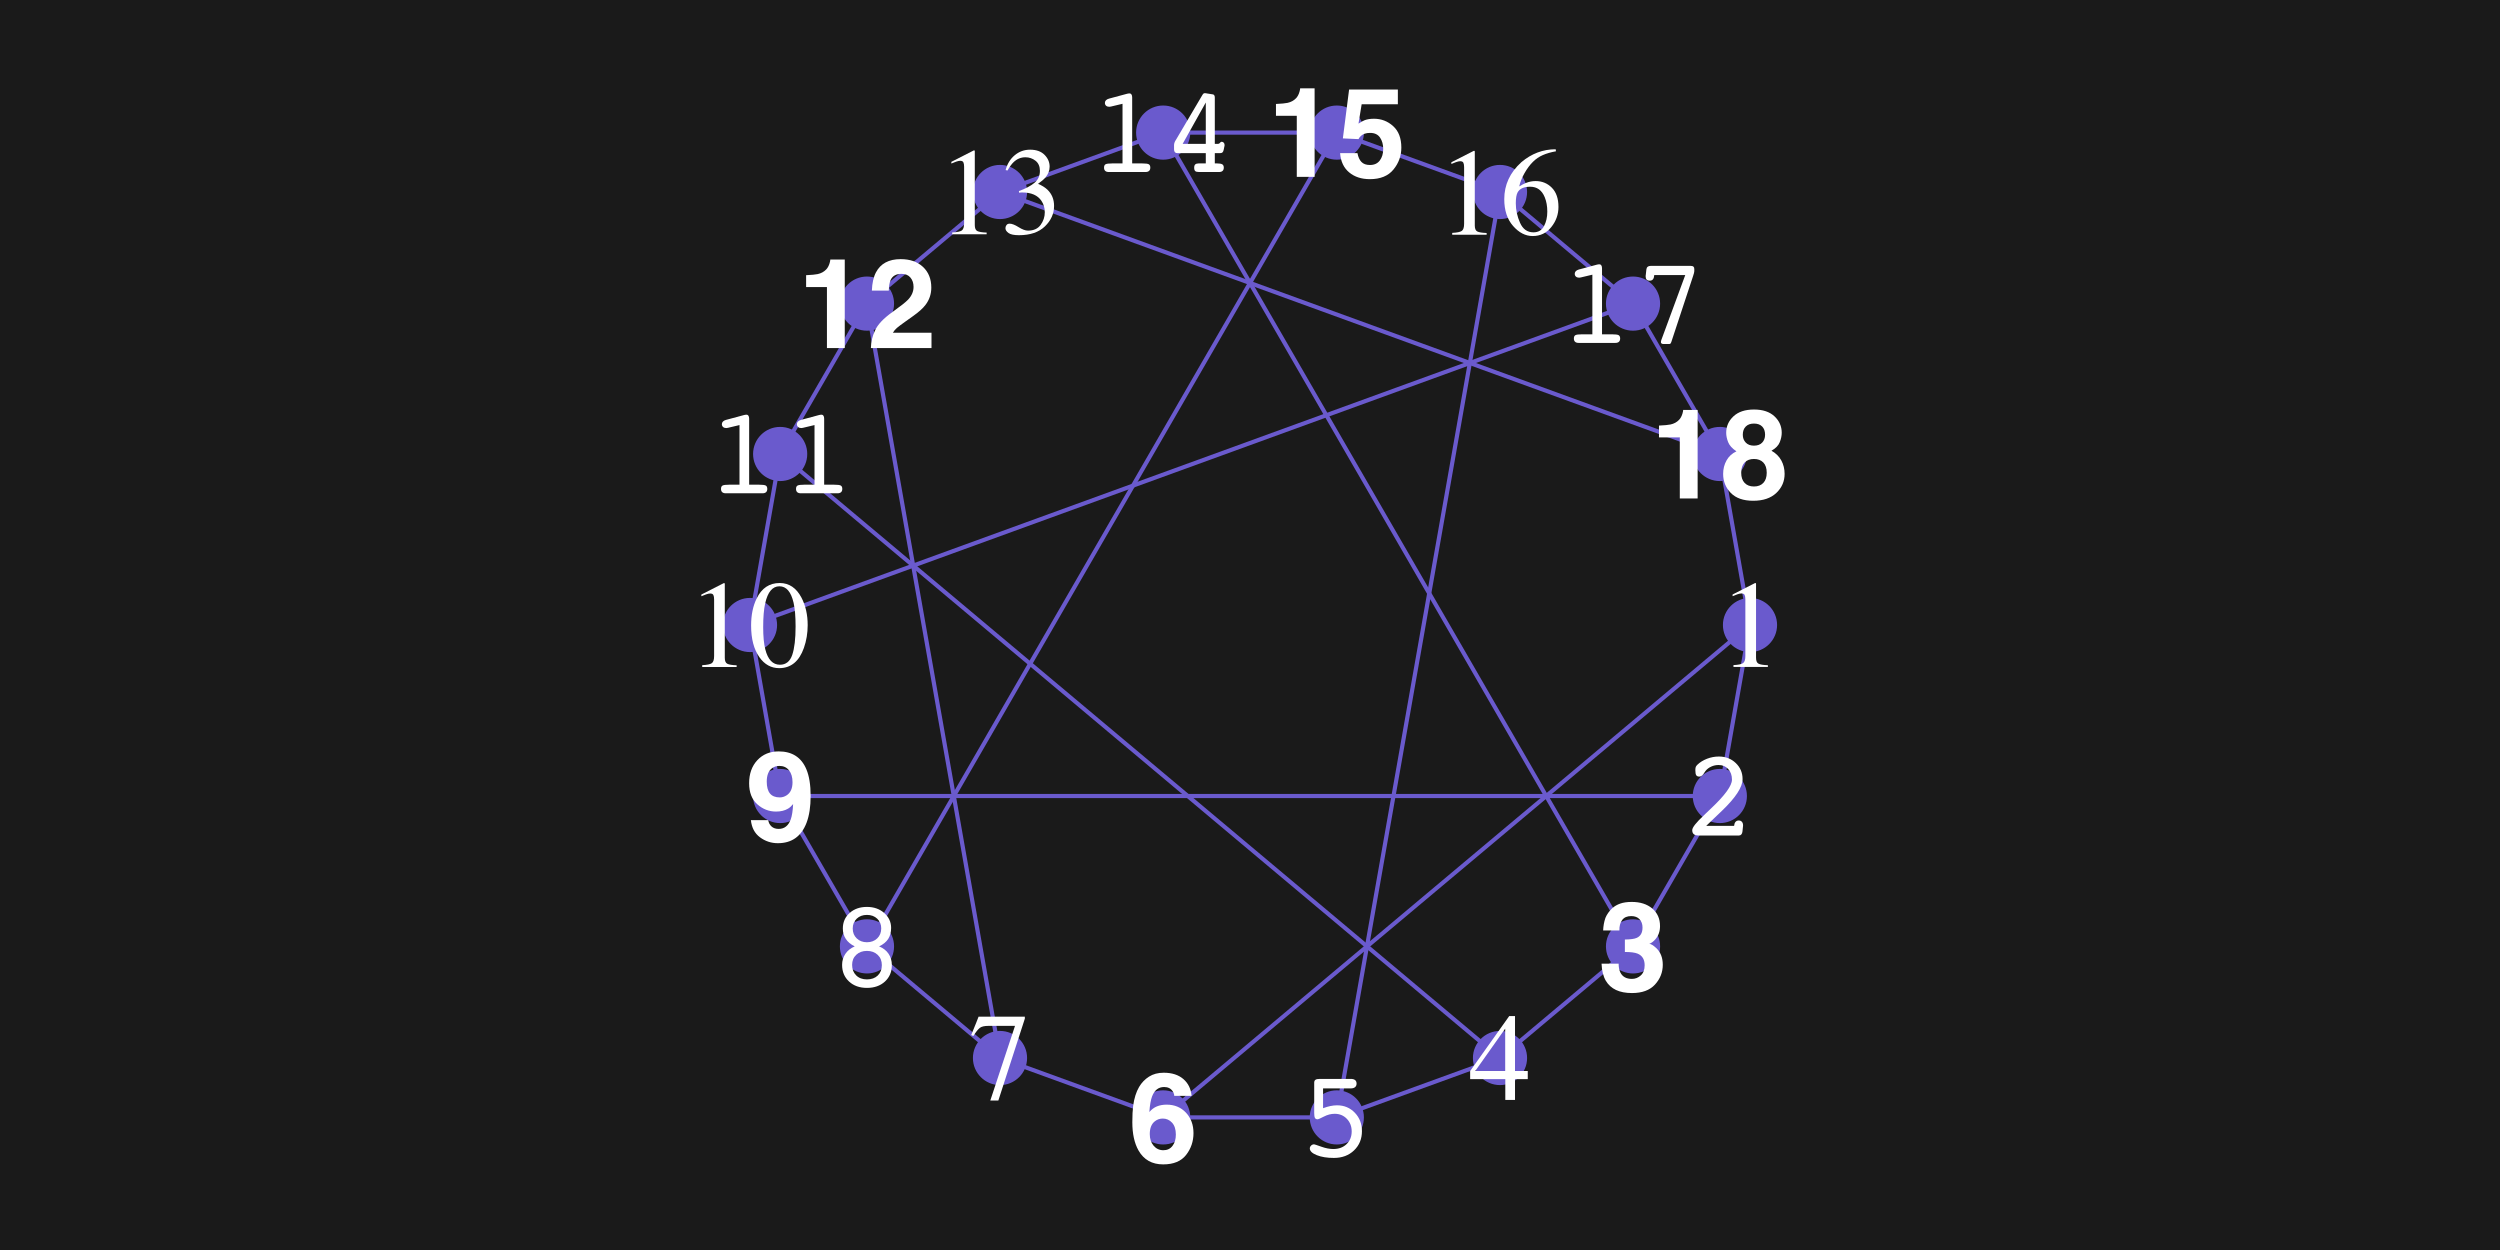 <?xml version="1.0" encoding="UTF-8"?>
<svg xmlns="http://www.w3.org/2000/svg" xmlns:xlink="http://www.w3.org/1999/xlink" width="600pt" height="300pt" viewBox="0 0 600 300" version="1.1">
<defs>
<g>
<symbol overflow="visible" id="glyph-4333100-0">
<path style="stroke:none;" d="M 0.484 0 L 0.484 -19.848 L 20.961 -19.848 L 20.961 0 Z M 18.266 -2.695 L 18.266 -17.152 L 3.18 -17.152 L 3.18 -2.695 Z M 18.266 -2.695 "/>
</symbol>
<symbol overflow="visible" id="glyph-4333100-1">
<path style="stroke:none;" d="M 8.875 -20.125 C 8.914 -20.078 8.938 -20.043 8.941 -20.016 C 8.945 -19.992 8.949 -19.938 8.949 -19.848 L 8.949 -2.211 C 8.949 -1.461 9.148 -0.98 9.551 -0.777 C 9.953 -0.57 10.699 -0.449 11.793 -0.41 L 11.793 0 L 3.531 0 L 3.531 -0.438 C 4.711 -0.496 5.484 -0.66 5.844 -0.922 C 6.207 -1.188 6.387 -1.758 6.387 -2.637 L 6.387 -16.203 C 6.387 -16.672 6.328 -17.027 6.211 -17.27 C 6.094 -17.516 5.84 -17.637 5.449 -17.637 C 5.195 -17.637 4.867 -17.566 4.461 -17.426 C 4.055 -17.281 3.676 -17.133 3.324 -16.977 L 3.324 -17.387 L 8.703 -20.125 Z M 8.875 -20.125 "/>
</symbol>
<symbol overflow="visible" id="glyph-4333100-2">
<path style="stroke:none;" d="M 8.746 -17.109 L 1.555 -6.945 L 8.746 -6.945 Z M 9.711 -20.125 L 11.102 -20.125 L 11.102 -6.945 L 14.164 -6.945 L 14.164 -4.996 L 11.102 -4.996 L 11.102 0 L 8.773 0 L 8.773 -4.996 L 0.336 -4.996 L 0.336 -6.945 Z M 9.711 -20.125 "/>
</symbol>
<symbol overflow="visible" id="glyph-4333100-3">
<path style="stroke:none;" d="M 13.461 -19.848 L 13.461 -19.367 L 7.105 0.277 L 5.172 0.277 L 11.102 -17.637 L 4.719 -17.637 C 3.77 -17.637 3.09 -17.48 2.672 -17.168 C 2.258 -16.855 1.734 -16.203 1.098 -15.203 L 0.586 -15.438 C 1.219 -17 1.613 -17.965 1.766 -18.332 C 1.918 -18.699 2.113 -19.203 2.359 -19.848 Z M 13.461 -19.848 "/>
</symbol>
<symbol overflow="visible" id="glyph-4333100-4">
<path style="stroke:none;" d="M 7.18 -0.543 C 8.613 -0.543 9.602 -1.328 10.137 -2.898 C 10.672 -4.473 10.941 -6.75 10.941 -9.727 C 10.941 -12.102 10.781 -13.992 10.461 -15.41 C 9.855 -18.047 8.719 -19.367 7.062 -19.367 C 5.402 -19.367 4.262 -18.008 3.648 -15.293 C 3.324 -13.848 3.164 -11.945 3.164 -9.578 C 3.164 -7.363 3.328 -5.59 3.664 -4.262 C 4.289 -1.781 5.461 -0.543 7.18 -0.543 Z M 7.133 -20.156 C 9.379 -20.156 11.125 -18.98 12.363 -16.625 C 13.352 -14.723 13.844 -12.535 13.844 -10.062 C 13.844 -8.121 13.539 -6.289 12.934 -4.57 C 11.793 -1.336 9.812 0.277 7 0.277 C 5.078 0.277 3.496 -0.594 2.258 -2.344 C 0.93 -4.211 0.266 -6.742 0.266 -9.945 C 0.266 -12.465 0.707 -14.633 1.598 -16.449 C 2.797 -18.922 4.645 -20.156 7.133 -20.156 Z M 7.133 -20.156 "/>
</symbol>
<symbol overflow="visible" id="glyph-4333100-5">
<path style="stroke:none;" d="M 2.328 -2.547 C 2.867 -2.547 3.578 -2.27 4.461 -1.715 C 5.344 -1.156 6.094 -0.879 6.711 -0.879 C 8.078 -0.879 9.094 -1.34 9.758 -2.262 C 10.422 -3.188 10.75 -4.188 10.75 -5.273 C 10.75 -6.32 10.484 -7.234 9.945 -8.027 C 9.039 -9.367 7.504 -10.035 5.348 -10.035 C 5.219 -10.035 5.098 -10.031 4.98 -10.027 C 4.863 -10.023 4.727 -10.008 4.57 -9.992 L 4.539 -10.371 C 6.102 -10.938 7.336 -11.586 8.234 -12.32 C 9.133 -13.051 9.578 -14.02 9.578 -15.219 C 9.578 -16.285 9.227 -17.094 8.52 -17.652 C 7.812 -18.207 7 -18.484 6.094 -18.484 C 5.02 -18.484 4.07 -18.09 3.25 -17.301 C 2.801 -16.871 2.32 -16.207 1.801 -15.309 L 1.348 -15.41 C 1.738 -16.895 2.465 -18.082 3.531 -18.969 C 4.594 -19.859 5.824 -20.305 7.223 -20.305 C 8.715 -20.305 9.871 -19.891 10.688 -19.07 C 11.5 -18.25 11.91 -17.305 11.91 -16.23 C 11.91 -15.281 11.57 -14.414 10.898 -13.625 C 10.516 -13.176 9.926 -12.672 9.125 -12.113 C 10.062 -11.715 10.816 -11.246 11.383 -10.707 C 12.445 -9.684 12.977 -8.383 12.977 -6.812 C 12.977 -4.957 12.25 -3.32 10.789 -1.906 C 9.328 -0.488 7.25 0.219 4.555 0.219 C 3.355 0.219 2.512 0.043 2.027 -0.316 C 1.547 -0.672 1.305 -1.055 1.305 -1.465 C 1.305 -1.719 1.383 -1.961 1.547 -2.195 C 1.707 -2.43 1.969 -2.547 2.328 -2.547 Z M 2.328 -2.547 "/>
</symbol>
<symbol overflow="visible" id="glyph-4333100-6">
<path style="stroke:none;" d="M 14.031 -6.664 C 14.031 -4.879 13.461 -3.266 12.312 -1.832 C 11.164 -0.395 9.672 0.32 7.836 0.32 C 6.117 0.32 4.555 -0.484 3.141 -2.094 C 1.73 -3.707 1.023 -5.852 1.023 -8.523 C 1.023 -11.973 2.391 -14.93 5.125 -17.402 C 7.566 -19.473 10.312 -20.508 13.359 -20.508 L 13.434 -20.023 C 12.211 -19.801 11.16 -19.496 10.277 -19.109 C 9.391 -18.723 8.602 -18.184 7.91 -17.492 C 7.195 -16.789 6.527 -15.895 5.902 -14.809 C 5.277 -13.727 4.848 -12.652 4.613 -11.586 C 5.219 -11.957 5.742 -12.23 6.18 -12.406 C 6.961 -12.719 7.75 -12.875 8.539 -12.875 C 10.094 -12.875 11.398 -12.34 12.453 -11.266 C 13.508 -10.191 14.031 -8.656 14.031 -6.664 Z M 11.352 -5.539 C 11.352 -6.836 11.148 -7.988 10.738 -8.992 C 10.055 -10.672 8.891 -11.516 7.25 -11.516 C 5.738 -11.516 4.73 -11.062 4.234 -10.164 C 3.941 -9.637 3.793 -8.758 3.793 -7.531 C 3.793 -5.938 4.133 -4.379 4.812 -2.855 C 5.492 -1.332 6.562 -0.57 8.027 -0.57 C 9.188 -0.57 10.035 -1.066 10.562 -2.059 C 11.09 -3.051 11.352 -4.211 11.352 -5.539 Z M 11.352 -5.539 "/>
</symbol>
<symbol overflow="visible" id="glyph-4333101-0">
<path style="stroke:none;" d="M 1.492 5.305 L 1.492 -21.152 L 16.492 -21.152 L 16.492 5.305 Z M 3.18 3.633 L 14.824 3.633 L 14.824 -19.469 L 3.18 -19.469 Z M 3.18 3.633 "/>
</symbol>
<symbol overflow="visible" id="glyph-4333101-1">
<path style="stroke:none;" d="M 3.898 0 C 3.379 0 2.996 -0.105 2.746 -0.316 C 2.496 -0.523 2.375 -0.852 2.375 -1.289 C 2.375 -1.922 3.312 -3.117 5.188 -4.863 L 5.609 -5.273 C 5.895 -5.547 6.305 -5.938 6.84 -6.445 C 10.219 -9.629 11.91 -11.949 11.91 -13.402 C 11.91 -14.449 11.609 -15.297 11.016 -15.945 C 10.422 -16.594 9.648 -16.918 8.703 -16.918 C 8.086 -16.918 7.496 -16.793 6.938 -16.539 C 6.375 -16.285 5.922 -15.941 5.582 -15.512 C 5.523 -15.434 5.43 -15.305 5.305 -15.117 C 4.941 -14.461 4.535 -14.137 4.086 -14.137 C 3.734 -14.137 3.484 -14.242 3.34 -14.457 C 3.195 -14.672 3.121 -15.082 3.121 -15.688 C 3.121 -16.039 3.156 -16.297 3.223 -16.457 C 3.289 -16.617 3.418 -16.793 3.602 -16.977 C 4.227 -17.582 5.004 -18.062 5.926 -18.422 C 6.848 -18.777 7.793 -18.953 8.758 -18.953 C 10.379 -18.953 11.734 -18.434 12.824 -17.387 C 13.914 -16.344 14.457 -15.059 14.457 -13.535 C 14.457 -11.621 12.797 -9.078 9.477 -5.902 C 8.629 -5.113 7.977 -4.492 7.531 -4.043 L 5.727 -2.312 L 12.422 -2.312 C 12.461 -2.734 12.574 -3.055 12.766 -3.273 C 12.957 -3.492 13.211 -3.602 13.535 -3.602 C 13.859 -3.602 14.109 -3.496 14.297 -3.281 C 14.484 -3.066 14.574 -2.773 14.574 -2.402 C 14.574 -2.375 14.57 -2.32 14.562 -2.25 C 14.551 -2.176 14.547 -2.125 14.547 -2.094 L 14.43 -0.969 C 14.398 -0.664 14.312 -0.426 14.164 -0.258 C 14.02 -0.086 13.828 0 13.594 0 Z M 3.898 0 "/>
</symbol>
<symbol overflow="visible" id="glyph-4333101-2">
<path style="stroke:none;" d="M 5.699 -11.453 C 6.344 -11.688 6.938 -11.863 7.484 -11.977 C 8.031 -12.086 8.555 -12.145 9.055 -12.145 C 10.762 -12.145 12.184 -11.551 13.324 -10.363 C 14.461 -9.176 15.031 -7.703 15.031 -5.945 C 15.031 -4.082 14.398 -2.543 13.141 -1.332 C 11.879 -0.121 10.27 0.484 8.305 0.484 C 6.664 0.484 5.289 0.262 4.184 -0.184 C 3.074 -0.629 2.52 -1.168 2.52 -1.801 C 2.52 -2.055 2.621 -2.281 2.828 -2.484 C 3.031 -2.684 3.273 -2.781 3.547 -2.781 C 3.652 -2.781 4.227 -2.594 5.266 -2.219 C 6.305 -1.844 7.27 -1.656 8.16 -1.656 C 9.469 -1.656 10.531 -2.047 11.344 -2.836 C 12.16 -3.621 12.57 -4.633 12.57 -5.875 C 12.57 -7.086 12.184 -8.094 11.41 -8.898 C 10.641 -9.703 9.668 -10.109 8.496 -10.109 C 7.617 -10.109 6.754 -9.887 5.91 -9.449 C 5.066 -9.008 4.555 -8.789 4.379 -8.789 C 4.086 -8.789 3.879 -8.898 3.758 -9.109 C 3.637 -9.324 3.574 -9.719 3.574 -10.281 L 3.574 -17.578 C 3.574 -17.898 3.676 -18.133 3.875 -18.273 C 4.074 -18.414 4.422 -18.484 4.922 -18.484 L 12.336 -18.484 C 12.805 -18.484 13.156 -18.391 13.391 -18.199 C 13.625 -18.008 13.742 -17.727 13.742 -17.344 C 13.742 -16.984 13.617 -16.703 13.375 -16.5 C 13.129 -16.301 12.781 -16.203 12.336 -16.203 L 5.699 -16.203 Z M 5.699 -11.453 "/>
</symbol>
<symbol overflow="visible" id="glyph-4333101-3">
<path style="stroke:none;" d="M 5.434 -5.039 C 5.434 -4.004 5.758 -3.164 6.41 -2.52 C 7.059 -1.875 7.922 -1.555 8.992 -1.555 C 10.078 -1.555 10.945 -1.867 11.594 -2.492 C 12.242 -3.117 12.57 -3.945 12.57 -4.98 C 12.57 -5.996 12.234 -6.82 11.57 -7.449 C 10.906 -8.078 10.047 -8.395 8.992 -8.395 C 7.949 -8.395 7.094 -8.082 6.43 -7.465 C 5.766 -6.844 5.434 -6.035 5.434 -5.039 Z M 5.582 -13.77 C 5.582 -12.805 5.902 -12.012 6.539 -11.398 C 7.18 -10.781 8 -10.473 8.992 -10.473 C 10 -10.473 10.824 -10.785 11.461 -11.402 C 12.102 -12.023 12.422 -12.82 12.422 -13.797 C 12.422 -14.734 12.102 -15.512 11.461 -16.121 C 10.82 -16.73 10 -17.035 8.992 -17.035 C 7.988 -17.035 7.168 -16.73 6.531 -16.121 C 5.898 -15.512 5.582 -14.727 5.582 -13.77 Z M 6.062 -9.477 C 5.117 -9.945 4.406 -10.539 3.926 -11.258 C 3.445 -11.977 3.207 -12.812 3.207 -13.77 C 3.207 -15.281 3.75 -16.527 4.836 -17.496 C 5.918 -18.469 7.305 -18.953 8.992 -18.953 C 10.652 -18.953 12.035 -18.469 13.141 -17.492 C 14.242 -16.516 14.797 -15.32 14.797 -13.914 C 14.797 -12.871 14.562 -11.988 14.094 -11.266 C 13.625 -10.543 12.895 -9.945 11.91 -9.477 C 12.895 -9.078 13.652 -8.488 14.18 -7.711 C 14.707 -6.938 14.969 -6.023 14.969 -4.98 C 14.969 -3.367 14.418 -2.055 13.309 -1.039 C 12.199 -0.023 10.762 0.484 8.992 0.484 C 7.227 0.484 5.789 -0.031 4.688 -1.055 C 3.586 -2.078 3.031 -3.406 3.031 -5.039 C 3.031 -6.035 3.297 -6.922 3.824 -7.699 C 4.352 -8.477 5.098 -9.066 6.062 -9.477 Z M 6.062 -9.477 "/>
</symbol>
<symbol overflow="visible" id="glyph-4333101-4">
<path style="stroke:none;" d="M 5.492 -15.719 C 5.367 -15.699 5.27 -15.684 5.207 -15.672 C 5.145 -15.664 5.086 -15.66 5.039 -15.66 C 4.734 -15.66 4.488 -15.746 4.301 -15.914 C 4.109 -16.086 4.016 -16.312 4.016 -16.598 C 4.016 -16.832 4.098 -17.035 4.262 -17.211 C 4.43 -17.387 4.668 -17.52 4.98 -17.609 L 9.332 -18.781 C 9.438 -18.809 9.543 -18.832 9.645 -18.844 C 9.75 -18.859 9.852 -18.867 9.961 -18.867 C 10.148 -18.867 10.293 -18.781 10.398 -18.609 C 10.508 -18.438 10.562 -18.207 10.562 -17.914 L 10.562 -2.066 L 12.906 -2.066 C 13.773 -2.066 14.328 -1.996 14.562 -1.852 C 14.797 -1.711 14.914 -1.445 14.914 -1.055 C 14.914 -0.703 14.812 -0.438 14.617 -0.266 C 14.422 -0.09 14.133 0 13.742 0 L 4.98 0 C 4.59 0 4.297 -0.086 4.102 -0.266 C 3.906 -0.441 3.809 -0.703 3.809 -1.055 C 3.809 -1.445 3.926 -1.711 4.16 -1.852 C 4.395 -1.992 4.945 -2.066 5.816 -2.066 L 8.246 -2.066 L 8.246 -16.375 Z M 5.492 -15.719 "/>
</symbol>
<symbol overflow="visible" id="glyph-4333101-5">
<path style="stroke:none;" d="M 10.227 -6.754 L 10.227 -16.684 L 4.672 -6.754 Z M 8.641 0 C 8.172 0 7.855 -0.074 7.691 -0.227 C 7.523 -0.379 7.441 -0.656 7.441 -1.055 C 7.441 -1.406 7.527 -1.664 7.699 -1.824 C 7.867 -1.984 8.145 -2.066 8.523 -2.066 L 10.227 -2.066 L 10.227 -4.527 L 3.383 -4.527 C 3.141 -4.527 2.949 -4.605 2.812 -4.762 C 2.676 -4.918 2.609 -5.141 2.609 -5.434 L 2.609 -6.445 C 2.609 -6.836 2.75 -7.246 3.031 -7.676 C 3.082 -7.754 3.121 -7.816 3.148 -7.867 L 9.332 -18.355 C 9.469 -18.598 9.578 -18.754 9.668 -18.824 C 9.758 -18.891 9.875 -18.926 10.02 -18.926 C 10.078 -18.926 10.18 -18.914 10.328 -18.898 C 10.367 -18.887 10.406 -18.875 10.445 -18.867 L 11.938 -18.633 C 12.074 -18.613 12.184 -18.539 12.27 -18.406 C 12.352 -18.273 12.391 -18.102 12.391 -17.887 L 12.391 -6.754 L 13.141 -6.754 C 13.355 -6.754 13.52 -6.84 13.637 -7.008 C 13.754 -7.18 13.887 -7.266 14.031 -7.266 C 14.227 -7.266 14.395 -7.191 14.531 -7.047 C 14.668 -6.898 14.734 -6.719 14.734 -6.504 C 14.734 -6.414 14.73 -6.336 14.723 -6.262 C 14.711 -6.188 14.691 -6.113 14.664 -6.035 L 14.547 -5.434 C 14.477 -5.082 14.379 -4.844 14.246 -4.719 C 14.113 -4.59 13.906 -4.527 13.625 -4.527 L 12.391 -4.527 L 12.391 -2.066 L 12.906 -2.066 C 13.531 -2.066 13.961 -1.988 14.195 -1.84 C 14.43 -1.688 14.547 -1.426 14.547 -1.055 C 14.547 -0.703 14.449 -0.438 14.254 -0.266 C 14.059 -0.09 13.766 0 13.375 0 Z M 8.641 0 "/>
</symbol>
<symbol overflow="visible" id="glyph-4333101-6">
<path style="stroke:none;" d="M 9.215 -0.293 C 9.137 -0.059 9.062 0.094 8.992 0.16 C 8.926 0.23 8.797 0.266 8.613 0.266 L 7.324 0.266 C 7.129 0.266 6.977 0.227 6.863 0.148 C 6.75 0.07 6.695 -0.039 6.695 -0.176 C 6.695 -0.254 6.703 -0.328 6.715 -0.402 C 6.73 -0.477 6.754 -0.562 6.781 -0.66 L 12.539 -16.289 L 5.098 -16.289 C 5.07 -15.828 4.965 -15.492 4.789 -15.27 C 4.613 -15.051 4.355 -14.941 4.016 -14.941 C 3.684 -14.941 3.434 -15.023 3.273 -15.191 C 3.113 -15.355 3.031 -15.617 3.031 -15.969 C 3.031 -16.066 3.035 -16.137 3.039 -16.188 C 3.043 -16.234 3.051 -16.281 3.062 -16.32 L 3.207 -17.637 C 3.238 -17.91 3.336 -18.121 3.508 -18.266 C 3.68 -18.414 3.91 -18.484 4.203 -18.484 L 13.887 -18.484 C 14.172 -18.484 14.379 -18.426 14.508 -18.305 C 14.641 -18.18 14.707 -17.988 14.707 -17.727 L 14.707 -17.227 C 14.707 -17.109 14.684 -16.957 14.633 -16.766 C 14.586 -16.574 14.508 -16.32 14.398 -15.996 Z M 9.215 -0.293 "/>
</symbol>
<symbol overflow="visible" id="glyph-4333102-0">
<path style="stroke:none;" d="M 2.258 -21.594 L 19.645 -21.594 L 19.645 0 L 2.258 0 Z M 16.949 -2.695 L 16.949 -18.898 L 4.953 -18.898 L 4.953 -2.695 Z M 16.949 -2.695 "/>
</symbol>
<symbol overflow="visible" id="glyph-4333102-1">
<path style="stroke:none;" d="M 5.742 -17.008 C 5.273 -16.383 5.047 -15.547 5.07 -14.5 L 1.172 -14.5 C 1.211 -15.555 1.391 -16.559 1.715 -17.504 C 2.055 -18.336 2.594 -19.102 3.324 -19.805 C 3.871 -20.305 4.523 -20.684 5.273 -20.945 C 6.023 -21.211 6.949 -21.344 8.043 -21.344 C 10.074 -21.344 11.711 -20.816 12.957 -19.77 C 14.203 -18.719 14.824 -17.309 14.824 -15.543 C 14.824 -14.293 14.453 -13.238 13.711 -12.379 C 13.242 -11.84 12.754 -11.477 12.246 -11.281 C 12.625 -11.281 13.172 -10.953 13.887 -10.297 C 14.953 -9.312 15.484 -7.965 15.484 -6.254 C 15.484 -4.457 14.859 -2.879 13.617 -1.516 C 12.371 -0.152 10.527 0.527 8.086 0.527 C 5.078 0.527 2.988 -0.453 1.816 -2.418 C 1.203 -3.461 0.859 -4.828 0.789 -6.52 L 4.891 -6.52 C 4.891 -5.668 5.031 -4.965 5.305 -4.41 C 5.812 -3.383 6.734 -2.871 8.07 -2.871 C 8.891 -2.871 9.605 -3.152 10.219 -3.715 C 10.828 -4.273 11.133 -5.082 11.133 -6.137 C 11.133 -7.535 10.566 -8.469 9.434 -8.938 C 8.789 -9.199 7.773 -9.332 6.387 -9.332 L 6.387 -12.32 C 7.742 -12.34 8.691 -12.469 9.227 -12.715 C 10.156 -13.125 10.621 -13.953 10.621 -15.203 C 10.621 -16.016 10.383 -16.676 9.91 -17.184 C 9.438 -17.691 8.77 -17.945 7.91 -17.945 C 6.922 -17.945 6.203 -17.633 5.742 -17.008 Z M 5.742 -17.008 "/>
</symbol>
<symbol overflow="visible" id="glyph-4333102-2">
<path style="stroke:none;" d="M 9.172 -13.785 C 11.055 -13.785 12.602 -13.145 13.805 -11.867 C 15.012 -10.586 15.617 -8.949 15.617 -6.957 C 15.617 -4.977 15.023 -3.227 13.844 -1.715 C 12.66 -0.199 10.824 0.555 8.336 0.555 C 5.66 0.555 3.688 -0.562 2.418 -2.797 C 1.43 -4.547 0.938 -6.801 0.938 -9.566 C 0.938 -11.188 1.008 -12.504 1.141 -13.52 C 1.387 -15.328 1.859 -16.832 2.562 -18.031 C 3.168 -19.059 3.961 -19.883 4.945 -20.508 C 5.926 -21.133 7.102 -21.445 8.469 -21.445 C 10.441 -21.445 12.012 -20.941 13.184 -19.93 C 14.355 -18.918 15.016 -17.574 15.16 -15.895 L 11 -15.895 C 11 -16.234 10.867 -16.609 10.605 -17.023 C 10.156 -17.688 9.477 -18.016 8.57 -18.016 C 7.211 -18.016 6.246 -17.258 5.668 -15.734 C 5.355 -14.895 5.141 -13.652 5.023 -12.012 C 5.543 -12.625 6.141 -13.078 6.828 -13.359 C 7.512 -13.641 8.289 -13.785 9.172 -13.785 Z M 6.359 -9.801 C 5.539 -9.164 5.125 -8.141 5.125 -6.723 C 5.125 -5.582 5.434 -4.648 6.051 -3.926 C 6.664 -3.203 7.445 -2.844 8.395 -2.844 C 9.32 -2.844 10.051 -3.191 10.582 -3.891 C 11.117 -4.586 11.383 -5.492 11.383 -6.605 C 11.383 -7.848 11.078 -8.797 10.473 -9.457 C 9.867 -10.117 9.125 -10.445 8.246 -10.445 C 7.535 -10.445 6.906 -10.23 6.359 -9.801 Z M 6.359 -9.801 "/>
</symbol>
<symbol overflow="visible" id="glyph-4333102-3">
<path style="stroke:none;" d="M 7.793 0.617 C 6.203 0.617 4.77 0.145 3.5 -0.797 C 2.23 -1.742 1.504 -3.117 1.32 -4.922 L 5.477 -4.922 C 5.574 -4.297 5.84 -3.789 6.27 -3.398 C 6.699 -3.008 7.27 -2.812 7.984 -2.812 C 9.359 -2.812 10.328 -3.574 10.883 -5.098 C 11.188 -5.938 11.375 -7.164 11.453 -8.773 C 11.074 -8.297 10.668 -7.93 10.238 -7.676 C 9.457 -7.207 8.496 -6.973 7.352 -6.973 C 5.664 -6.973 4.164 -7.555 2.855 -8.723 C 1.547 -9.891 0.895 -11.57 0.895 -13.77 C 0.895 -16.047 1.551 -17.887 2.863 -19.301 C 4.176 -20.711 5.883 -21.414 7.984 -21.414 C 11.215 -21.414 13.434 -19.984 14.633 -17.125 C 15.316 -15.504 15.66 -13.367 15.66 -10.723 C 15.66 -8.156 15.332 -6.012 14.68 -4.293 C 13.43 -1.02 11.133 0.617 7.793 0.617 Z M 6.328 -17.328 C 5.527 -16.703 5.125 -15.645 5.125 -14.148 C 5.125 -12.891 5.383 -11.945 5.895 -11.316 C 6.406 -10.688 7.195 -10.371 8.262 -10.371 C 8.836 -10.371 9.379 -10.539 9.887 -10.867 C 10.836 -11.473 11.309 -12.523 11.309 -14.02 C 11.309 -15.219 11.027 -16.172 10.465 -16.875 C 9.906 -17.578 9.137 -17.93 8.16 -17.93 C 7.445 -17.93 6.836 -17.73 6.328 -17.328 Z M 6.328 -17.328 "/>
</symbol>
<symbol overflow="visible" id="glyph-4333102-4">
<path style="stroke:none;" d="M 11.352 0 L 7.074 0 L 7.074 -14.648 L 2.078 -14.648 L 2.078 -17.492 C 3.398 -17.551 4.32 -17.637 4.848 -17.754 C 5.688 -17.938 6.371 -18.312 6.898 -18.867 C 7.262 -19.25 7.535 -19.758 7.719 -20.391 C 7.828 -20.773 7.883 -21.055 7.883 -21.242 L 11.352 -21.242 Z M 11.352 0 "/>
</symbol>
<symbol overflow="visible" id="glyph-4333102-5">
<path style="stroke:none;" d="M 10.43 -16.918 C 9.93 -17.516 9.219 -17.812 8.289 -17.812 C 7.02 -17.812 6.156 -17.34 5.699 -16.391 C 5.434 -15.844 5.277 -14.977 5.23 -13.785 L 1.172 -13.785 C 1.242 -15.59 1.566 -17.051 2.152 -18.164 C 3.266 -20.281 5.242 -21.344 8.086 -21.344 C 10.332 -21.344 12.117 -20.719 13.445 -19.477 C 14.773 -18.23 15.438 -16.582 15.438 -14.531 C 15.438 -12.961 14.969 -11.562 14.031 -10.344 C 13.418 -9.531 12.406 -8.629 11 -7.633 L 9.332 -6.445 C 8.285 -5.703 7.57 -5.164 7.184 -4.836 C 6.797 -4.504 6.477 -4.117 6.211 -3.676 L 15.484 -3.676 L 15.484 0 L 0.938 0 C 0.977 -1.523 1.305 -2.914 1.918 -4.176 C 2.516 -5.59 3.922 -7.09 6.137 -8.672 C 8.062 -10.047 9.305 -11.035 9.875 -11.633 C 10.742 -12.559 11.176 -13.574 11.176 -14.68 C 11.176 -15.578 10.93 -16.324 10.43 -16.918 Z M 10.43 -16.918 "/>
</symbol>
<symbol overflow="visible" id="glyph-4333102-6">
<path style="stroke:none;" d="M 8 -10.547 C 7.492 -10.547 7.051 -10.484 6.68 -10.355 C 6.023 -10.121 5.531 -9.688 5.199 -9.055 L 1.449 -9.227 L 2.945 -20.961 L 14.648 -20.961 L 14.648 -17.418 L 5.961 -17.418 L 5.199 -12.773 C 5.844 -13.195 6.348 -13.473 6.711 -13.609 C 7.316 -13.832 8.051 -13.945 8.922 -13.945 C 10.68 -13.945 12.211 -13.355 13.52 -12.172 C 14.828 -10.992 15.484 -9.273 15.484 -7.016 C 15.484 -5.055 14.852 -3.301 13.594 -1.758 C 12.336 -0.215 10.449 0.555 7.938 0.555 C 5.918 0.555 4.258 0.016 2.961 -1.07 C 1.66 -2.152 0.938 -3.691 0.789 -5.684 L 4.953 -5.684 C 5.117 -4.773 5.434 -4.074 5.902 -3.582 C 6.371 -3.09 7.055 -2.844 7.953 -2.844 C 8.988 -2.844 9.777 -3.207 10.32 -3.934 C 10.863 -4.66 11.133 -5.578 11.133 -6.68 C 11.133 -7.766 10.879 -8.68 10.371 -9.426 C 9.863 -10.172 9.07 -10.547 8 -10.547 Z M 8 -10.547 "/>
</symbol>
<symbol overflow="visible" id="glyph-4333102-7">
<path style="stroke:none;" d="M 2.621 -1.332 C 1.402 -2.582 0.789 -4.102 0.789 -5.891 C 0.789 -7.082 1.062 -8.16 1.605 -9.125 C 2.148 -10.094 2.938 -10.82 3.984 -11.309 C 2.961 -11.992 2.293 -12.73 1.984 -13.527 C 1.676 -14.324 1.523 -15.07 1.523 -15.762 C 1.523 -17.305 2.105 -18.621 3.266 -19.711 C 4.43 -20.797 6.07 -21.344 8.188 -21.344 C 10.309 -21.344 11.949 -20.797 13.109 -19.711 C 14.273 -18.621 14.852 -17.305 14.852 -15.762 C 14.852 -15.07 14.699 -14.324 14.391 -13.527 C 14.086 -12.73 13.418 -12.039 12.391 -11.453 C 13.438 -10.867 14.223 -10.094 14.75 -9.125 C 15.277 -8.16 15.543 -7.078 15.543 -5.891 C 15.543 -4.102 14.879 -2.582 13.559 -1.324 C 12.234 -0.07 10.387 0.555 8.012 0.555 C 5.641 0.555 3.844 -0.074 2.621 -1.332 Z M 5.125 -6.168 C 5.125 -5.121 5.398 -4.312 5.941 -3.734 C 6.484 -3.16 7.23 -2.871 8.188 -2.871 C 9.145 -2.871 9.895 -3.16 10.438 -3.734 C 10.98 -4.312 11.25 -5.121 11.25 -6.168 C 11.25 -7.25 10.973 -8.074 10.422 -8.637 C 9.871 -9.195 9.125 -9.477 8.188 -9.477 C 7.25 -9.477 6.508 -9.195 5.953 -8.637 C 5.402 -8.074 5.125 -7.25 5.125 -6.168 Z M 6.227 -13.402 C 6.695 -12.914 7.348 -12.672 8.188 -12.672 C 9.039 -12.672 9.695 -12.914 10.16 -13.402 C 10.625 -13.891 10.855 -14.523 10.855 -15.293 C 10.855 -16.133 10.621 -16.789 10.16 -17.262 C 9.695 -17.734 9.039 -17.973 8.188 -17.973 C 7.348 -17.973 6.691 -17.738 6.219 -17.262 C 5.746 -16.789 5.508 -16.133 5.508 -15.293 C 5.508 -14.523 5.746 -13.891 6.227 -13.402 Z M 6.227 -13.402 "/>
</symbol>
</g>
</defs>
<g id="surface329">
<rect x="0" y="0" width="600" height="300" style="fill:rgb(10.196%,10.196%,10.196%);fill-opacity:1;stroke:none;"/>
<path style="fill:none;stroke-width:1;stroke-linecap:butt;stroke-linejoin:miter;stroke:rgb(41.569%,35.294%,80.392%);stroke-opacity:1;stroke-miterlimit:10;" d="M 420 150 L 412.762 191.043 "/>
<path style="fill:none;stroke-width:1;stroke-linecap:butt;stroke-linejoin:miter;stroke:rgb(41.569%,35.294%,80.392%);stroke-opacity:1;stroke-miterlimit:10;" d="M 420 150 L 279.164 268.176 "/>
<path style="fill:none;stroke-width:1;stroke-linecap:butt;stroke-linejoin:miter;stroke:rgb(41.569%,35.294%,80.392%);stroke-opacity:1;stroke-miterlimit:10;" d="M 420 150 L 412.762 108.957 "/>
<path style="fill:none;stroke-width:1;stroke-linecap:butt;stroke-linejoin:miter;stroke:rgb(41.569%,35.294%,80.392%);stroke-opacity:1;stroke-miterlimit:10;" d="M 412.762 191.043 L 391.926 227.133 "/>
<path style="fill:none;stroke-width:1;stroke-linecap:butt;stroke-linejoin:miter;stroke:rgb(41.569%,35.294%,80.392%);stroke-opacity:1;stroke-miterlimit:10;" d="M 412.762 191.043 L 187.238 191.043 "/>
<path style="fill:none;stroke-width:1;stroke-linecap:butt;stroke-linejoin:miter;stroke:rgb(41.569%,35.294%,80.392%);stroke-opacity:1;stroke-miterlimit:10;" d="M 391.926 227.133 L 360 253.922 "/>
<path style="fill:none;stroke-width:1;stroke-linecap:butt;stroke-linejoin:miter;stroke:rgb(41.569%,35.294%,80.392%);stroke-opacity:1;stroke-miterlimit:10;" d="M 391.926 227.133 L 279.164 31.824 "/>
<path style="fill:none;stroke-width:1;stroke-linecap:butt;stroke-linejoin:miter;stroke:rgb(41.569%,35.294%,80.392%);stroke-opacity:1;stroke-miterlimit:10;" d="M 360 253.922 L 320.836 268.176 "/>
<path style="fill:none;stroke-width:1;stroke-linecap:butt;stroke-linejoin:miter;stroke:rgb(41.569%,35.294%,80.392%);stroke-opacity:1;stroke-miterlimit:10;" d="M 360 253.922 L 187.238 108.957 "/>
<path style="fill:none;stroke-width:1;stroke-linecap:butt;stroke-linejoin:miter;stroke:rgb(41.569%,35.294%,80.392%);stroke-opacity:1;stroke-miterlimit:10;" d="M 320.836 268.176 L 279.164 268.176 "/>
<path style="fill:none;stroke-width:1;stroke-linecap:butt;stroke-linejoin:miter;stroke:rgb(41.569%,35.294%,80.392%);stroke-opacity:1;stroke-miterlimit:10;" d="M 320.836 268.176 L 360 46.078 "/>
<path style="fill:none;stroke-width:1;stroke-linecap:butt;stroke-linejoin:miter;stroke:rgb(41.569%,35.294%,80.392%);stroke-opacity:1;stroke-miterlimit:10;" d="M 279.164 268.176 L 240 253.922 "/>
<path style="fill:none;stroke-width:1;stroke-linecap:butt;stroke-linejoin:miter;stroke:rgb(41.569%,35.294%,80.392%);stroke-opacity:1;stroke-miterlimit:10;" d="M 240 253.922 L 208.074 227.133 "/>
<path style="fill:none;stroke-width:1;stroke-linecap:butt;stroke-linejoin:miter;stroke:rgb(41.569%,35.294%,80.392%);stroke-opacity:1;stroke-miterlimit:10;" d="M 240 253.922 L 208.074 72.867 "/>
<path style="fill:none;stroke-width:1;stroke-linecap:butt;stroke-linejoin:miter;stroke:rgb(41.569%,35.294%,80.392%);stroke-opacity:1;stroke-miterlimit:10;" d="M 208.074 227.133 L 187.238 191.043 "/>
<path style="fill:none;stroke-width:1;stroke-linecap:butt;stroke-linejoin:miter;stroke:rgb(41.569%,35.294%,80.392%);stroke-opacity:1;stroke-miterlimit:10;" d="M 208.074 227.133 L 320.836 31.824 "/>
<path style="fill:none;stroke-width:1;stroke-linecap:butt;stroke-linejoin:miter;stroke:rgb(41.569%,35.294%,80.392%);stroke-opacity:1;stroke-miterlimit:10;" d="M 187.238 191.043 L 180 150 "/>
<path style="fill:none;stroke-width:1;stroke-linecap:butt;stroke-linejoin:miter;stroke:rgb(41.569%,35.294%,80.392%);stroke-opacity:1;stroke-miterlimit:10;" d="M 180 150 L 187.238 108.957 "/>
<path style="fill:none;stroke-width:1;stroke-linecap:butt;stroke-linejoin:miter;stroke:rgb(41.569%,35.294%,80.392%);stroke-opacity:1;stroke-miterlimit:10;" d="M 180 150 L 391.926 72.867 "/>
<path style="fill:none;stroke-width:1;stroke-linecap:butt;stroke-linejoin:miter;stroke:rgb(41.569%,35.294%,80.392%);stroke-opacity:1;stroke-miterlimit:10;" d="M 187.238 108.957 L 208.074 72.867 "/>
<path style="fill:none;stroke-width:1;stroke-linecap:butt;stroke-linejoin:miter;stroke:rgb(41.569%,35.294%,80.392%);stroke-opacity:1;stroke-miterlimit:10;" d="M 208.074 72.867 L 240 46.078 "/>
<path style="fill:none;stroke-width:1;stroke-linecap:butt;stroke-linejoin:miter;stroke:rgb(41.569%,35.294%,80.392%);stroke-opacity:1;stroke-miterlimit:10;" d="M 240 46.078 L 279.164 31.824 "/>
<path style="fill:none;stroke-width:1;stroke-linecap:butt;stroke-linejoin:miter;stroke:rgb(41.569%,35.294%,80.392%);stroke-opacity:1;stroke-miterlimit:10;" d="M 240 46.078 L 412.762 108.957 "/>
<path style="fill:none;stroke-width:1;stroke-linecap:butt;stroke-linejoin:miter;stroke:rgb(41.569%,35.294%,80.392%);stroke-opacity:1;stroke-miterlimit:10;" d="M 279.164 31.824 L 320.836 31.824 "/>
<path style="fill:none;stroke-width:1;stroke-linecap:butt;stroke-linejoin:miter;stroke:rgb(41.569%,35.294%,80.392%);stroke-opacity:1;stroke-miterlimit:10;" d="M 320.836 31.824 L 360 46.078 "/>
<path style="fill:none;stroke-width:1;stroke-linecap:butt;stroke-linejoin:miter;stroke:rgb(41.569%,35.294%,80.392%);stroke-opacity:1;stroke-miterlimit:10;" d="M 360 46.078 L 391.926 72.867 "/>
<path style="fill:none;stroke-width:1;stroke-linecap:butt;stroke-linejoin:miter;stroke:rgb(41.569%,35.294%,80.392%);stroke-opacity:1;stroke-miterlimit:10;" d="M 391.926 72.867 L 412.762 108.957 "/>
<path style="fill-rule:nonzero;fill:rgb(41.569%,35.294%,80.392%);fill-opacity:1;stroke-width:1;stroke-linecap:butt;stroke-linejoin:miter;stroke:rgb(41.569%,35.294%,80.392%);stroke-opacity:1;stroke-miterlimit:10;" d="M 426 150 C 426 153.312 423.312 156 420 156 C 416.688 156 414 153.312 414 150 C 414 146.688 416.688 144 420 144 C 423.312 144 426 146.688 426 150 Z M 426 150 "/>
<g style="fill:rgb(100%,100%,100%);fill-opacity:1;">
  <use xlink:href="#glyph-4333100-1" x="412.5" y="160.063"/>
</g>
<path style="fill-rule:nonzero;fill:rgb(41.569%,35.294%,80.392%);fill-opacity:1;stroke-width:1;stroke-linecap:butt;stroke-linejoin:miter;stroke:rgb(41.569%,35.294%,80.392%);stroke-opacity:1;stroke-miterlimit:10;" d="M 418.762 191.043 C 418.762 194.355 416.078 197.043 412.762 197.043 C 409.449 197.043 406.762 194.355 406.762 191.043 C 406.762 187.73 409.449 185.043 412.762 185.043 C 416.078 185.043 418.762 187.73 418.762 191.043 Z M 418.762 191.043 "/>
<g style="fill:rgb(100%,100%,100%);fill-opacity:1;">
  <use xlink:href="#glyph-4333101-1" x="403.762" y="200.52"/>
</g>
<path style="fill-rule:nonzero;fill:rgb(41.569%,35.294%,80.392%);fill-opacity:1;stroke-width:1;stroke-linecap:butt;stroke-linejoin:miter;stroke:rgb(41.569%,35.294%,80.392%);stroke-opacity:1;stroke-miterlimit:10;" d="M 397.926 227.133 C 397.926 230.449 395.238 233.133 391.926 233.133 C 388.613 233.133 385.926 230.449 385.926 227.133 C 385.926 223.82 388.613 221.133 391.926 221.133 C 395.238 221.133 397.926 223.82 397.926 227.133 Z M 397.926 227.133 "/>
<g style="fill:rgb(100%,100%,100%);fill-opacity:1;">
  <use xlink:href="#glyph-4333102-1" x="383.583" y="237.806"/>
</g>
<path style="fill-rule:nonzero;fill:rgb(41.569%,35.294%,80.392%);fill-opacity:1;stroke-width:1;stroke-linecap:butt;stroke-linejoin:miter;stroke:rgb(41.569%,35.294%,80.392%);stroke-opacity:1;stroke-miterlimit:10;" d="M 366 253.922 C 366 257.238 363.312 259.922 360 259.922 C 356.688 259.922 354 257.238 354 253.922 C 354 250.609 356.688 247.922 360 247.922 C 363.312 247.922 366 250.609 366 253.922 Z M 366 253.922 "/>
<g style="fill:rgb(100%,100%,100%);fill-opacity:1;">
  <use xlink:href="#glyph-4333100-2" x="352.5" y="263.987"/>
</g>
<path style="fill-rule:nonzero;fill:rgb(41.569%,35.294%,80.392%);fill-opacity:1;stroke-width:1;stroke-linecap:butt;stroke-linejoin:miter;stroke:rgb(41.569%,35.294%,80.392%);stroke-opacity:1;stroke-miterlimit:10;" d="M 326.836 268.176 C 326.836 271.492 324.152 274.176 320.836 274.176 C 317.523 274.176 314.836 271.492 314.836 268.176 C 314.836 264.863 317.523 262.176 320.836 262.176 C 324.152 262.176 326.836 264.863 326.836 268.176 Z M 326.836 268.176 "/>
<g style="fill:rgb(100%,100%,100%);fill-opacity:1;">
  <use xlink:href="#glyph-4333101-2" x="311.836" y="277.42"/>
</g>
<path style="fill-rule:nonzero;fill:rgb(41.569%,35.294%,80.392%);fill-opacity:1;stroke-width:1;stroke-linecap:butt;stroke-linejoin:miter;stroke:rgb(41.569%,35.294%,80.392%);stroke-opacity:1;stroke-miterlimit:10;" d="M 285.164 268.176 C 285.164 271.492 282.477 274.176 279.164 274.176 C 275.848 274.176 273.164 271.492 273.164 268.176 C 273.164 264.863 275.848 262.176 279.164 262.176 C 282.477 262.176 285.164 264.863 285.164 268.176 Z M 285.164 268.176 "/>
<g style="fill:rgb(100%,100%,100%);fill-opacity:1;">
  <use xlink:href="#glyph-4333102-2" x="270.82" y="278.9"/>
</g>
<path style="fill-rule:nonzero;fill:rgb(41.569%,35.294%,80.392%);fill-opacity:1;stroke-width:1;stroke-linecap:butt;stroke-linejoin:miter;stroke:rgb(41.569%,35.294%,80.392%);stroke-opacity:1;stroke-miterlimit:10;" d="M 246 253.922 C 246 257.238 243.312 259.922 240 259.922 C 236.688 259.922 234 257.238 234 253.922 C 234 250.609 236.688 247.922 240 247.922 C 243.312 247.922 246 250.609 246 253.922 Z M 246 253.922 "/>
<g style="fill:rgb(100%,100%,100%);fill-opacity:1;">
  <use xlink:href="#glyph-4333100-3" x="232.5" y="263.847"/>
</g>
<path style="fill-rule:nonzero;fill:rgb(41.569%,35.294%,80.392%);fill-opacity:1;stroke-width:1;stroke-linecap:butt;stroke-linejoin:miter;stroke:rgb(41.569%,35.294%,80.392%);stroke-opacity:1;stroke-miterlimit:10;" d="M 214.074 227.133 C 214.074 230.449 211.387 233.133 208.074 233.133 C 204.762 233.133 202.074 230.449 202.074 227.133 C 202.074 223.82 204.762 221.133 208.074 221.133 C 211.387 221.133 214.074 223.82 214.074 227.133 Z M 214.074 227.133 "/>
<g style="fill:rgb(100%,100%,100%);fill-opacity:1;">
  <use xlink:href="#glyph-4333101-3" x="199.073" y="236.612"/>
</g>
<path style="fill-rule:nonzero;fill:rgb(41.569%,35.294%,80.392%);fill-opacity:1;stroke-width:1;stroke-linecap:butt;stroke-linejoin:miter;stroke:rgb(41.569%,35.294%,80.392%);stroke-opacity:1;stroke-miterlimit:10;" d="M 193.238 191.043 C 193.238 194.355 190.551 197.043 187.238 197.043 C 183.922 197.043 181.238 194.355 181.238 191.043 C 181.238 187.73 183.922 185.043 187.238 185.043 C 190.551 185.043 193.238 187.73 193.238 191.043 Z M 193.238 191.043 "/>
<g style="fill:rgb(100%,100%,100%);fill-opacity:1;">
  <use xlink:href="#glyph-4333102-3" x="178.895" y="201.75"/>
</g>
<path style="fill-rule:nonzero;fill:rgb(41.569%,35.294%,80.392%);fill-opacity:1;stroke-width:1;stroke-linecap:butt;stroke-linejoin:miter;stroke:rgb(41.569%,35.294%,80.392%);stroke-opacity:1;stroke-miterlimit:10;" d="M 186 150 C 186 153.312 183.312 156 180 156 C 176.688 156 174 153.312 174 150 C 174 146.688 176.688 144 180 144 C 183.312 144 186 146.688 186 150 Z M 186 150 "/>
<g style="fill:rgb(100%,100%,100%);fill-opacity:1;">
  <use xlink:href="#glyph-4333100-1" x="165" y="160.078"/>
  <use xlink:href="#glyph-4333100-4" x="180" y="160.078"/>
</g>
<path style="fill-rule:nonzero;fill:rgb(41.569%,35.294%,80.392%);fill-opacity:1;stroke-width:1;stroke-linecap:butt;stroke-linejoin:miter;stroke:rgb(41.569%,35.294%,80.392%);stroke-opacity:1;stroke-miterlimit:10;" d="M 193.238 108.957 C 193.238 112.27 190.551 114.957 187.238 114.957 C 183.922 114.957 181.238 112.27 181.238 108.957 C 181.238 105.645 183.922 102.957 187.238 102.957 C 190.551 102.957 193.238 105.645 193.238 108.957 Z M 193.238 108.957 "/>
<g style="fill:rgb(100%,100%,100%);fill-opacity:1;">
  <use xlink:href="#glyph-4333101-4" x="169.234" y="118.391"/>
  <use xlink:href="#glyph-4333101-4" x="187.237" y="118.391"/>
</g>
<path style="fill-rule:nonzero;fill:rgb(41.569%,35.294%,80.392%);fill-opacity:1;stroke-width:1;stroke-linecap:butt;stroke-linejoin:miter;stroke:rgb(41.569%,35.294%,80.392%);stroke-opacity:1;stroke-miterlimit:10;" d="M 214.074 72.867 C 214.074 76.18 211.387 78.867 208.074 78.867 C 204.762 78.867 202.074 76.18 202.074 72.867 C 202.074 69.551 204.762 66.867 208.074 66.867 C 211.387 66.867 214.074 69.551 214.074 72.867 Z M 214.074 72.867 "/>
<g style="fill:rgb(100%,100%,100%);fill-opacity:1;">
  <use xlink:href="#glyph-4333102-4" x="191.39" y="83.537"/>
  <use xlink:href="#glyph-4333102-5" x="208.075" y="83.537"/>
</g>
<path style="fill-rule:nonzero;fill:rgb(41.569%,35.294%,80.392%);fill-opacity:1;stroke-width:1;stroke-linecap:butt;stroke-linejoin:miter;stroke:rgb(41.569%,35.294%,80.392%);stroke-opacity:1;stroke-miterlimit:10;" d="M 246 46.078 C 246 49.391 243.312 52.078 240 52.078 C 236.688 52.078 234 49.391 234 46.078 C 234 42.762 236.688 40.078 240 40.078 C 243.312 40.078 246 42.762 246 46.078 Z M 246 46.078 "/>
<g style="fill:rgb(100%,100%,100%);fill-opacity:1;">
  <use xlink:href="#glyph-4333100-1" x="225" y="56.228"/>
  <use xlink:href="#glyph-4333100-5" x="240" y="56.228"/>
</g>
<path style="fill-rule:nonzero;fill:rgb(41.569%,35.294%,80.392%);fill-opacity:1;stroke-width:1;stroke-linecap:butt;stroke-linejoin:miter;stroke:rgb(41.569%,35.294%,80.392%);stroke-opacity:1;stroke-miterlimit:10;" d="M 285.164 31.824 C 285.164 35.137 282.477 37.824 279.164 37.824 C 275.848 37.824 273.164 35.137 273.164 31.824 C 273.164 28.508 275.848 25.824 279.164 25.824 C 282.477 25.824 285.164 28.508 285.164 31.824 Z M 285.164 31.824 "/>
<g style="fill:rgb(100%,100%,100%);fill-opacity:1;">
  <use xlink:href="#glyph-4333101-4" x="261.159" y="41.286"/>
  <use xlink:href="#glyph-4333101-5" x="279.162" y="41.286"/>
</g>
<path style="fill-rule:nonzero;fill:rgb(41.569%,35.294%,80.392%);fill-opacity:1;stroke-width:1;stroke-linecap:butt;stroke-linejoin:miter;stroke:rgb(41.569%,35.294%,80.392%);stroke-opacity:1;stroke-miterlimit:10;" d="M 326.836 31.824 C 326.836 35.137 324.152 37.824 320.836 37.824 C 317.523 37.824 314.836 35.137 314.836 31.824 C 314.836 28.508 317.523 25.824 320.836 25.824 C 324.152 25.824 326.836 28.508 326.836 31.824 Z M 326.836 31.824 "/>
<g style="fill:rgb(100%,100%,100%);fill-opacity:1;">
  <use xlink:href="#glyph-4333102-4" x="304.153" y="42.443"/>
  <use xlink:href="#glyph-4333102-6" x="320.838" y="42.443"/>
</g>
<path style="fill-rule:nonzero;fill:rgb(41.569%,35.294%,80.392%);fill-opacity:1;stroke-width:1;stroke-linecap:butt;stroke-linejoin:miter;stroke:rgb(41.569%,35.294%,80.392%);stroke-opacity:1;stroke-miterlimit:10;" d="M 366 46.078 C 366 49.391 363.312 52.078 360 52.078 C 356.688 52.078 354 49.391 354 46.078 C 354 42.762 356.688 40.078 360 40.078 C 363.312 40.078 366 42.762 366 46.078 Z M 366 46.078 "/>
<g style="fill:rgb(100%,100%,100%);fill-opacity:1;">
  <use xlink:href="#glyph-4333100-1" x="345" y="56.331"/>
  <use xlink:href="#glyph-4333100-6" x="360" y="56.331"/>
</g>
<path style="fill-rule:nonzero;fill:rgb(41.569%,35.294%,80.392%);fill-opacity:1;stroke-width:1;stroke-linecap:butt;stroke-linejoin:miter;stroke:rgb(41.569%,35.294%,80.392%);stroke-opacity:1;stroke-miterlimit:10;" d="M 397.926 72.867 C 397.926 76.18 395.238 78.867 391.926 78.867 C 388.613 78.867 385.926 76.18 385.926 72.867 C 385.926 69.551 388.613 66.867 391.926 66.867 C 395.238 66.867 397.926 69.551 397.926 72.867 Z M 397.926 72.867 "/>
<g style="fill:rgb(100%,100%,100%);fill-opacity:1;">
  <use xlink:href="#glyph-4333101-4" x="373.922" y="82.299"/>
  <use xlink:href="#glyph-4333101-6" x="391.925" y="82.299"/>
</g>
<path style="fill-rule:nonzero;fill:rgb(41.569%,35.294%,80.392%);fill-opacity:1;stroke-width:1;stroke-linecap:butt;stroke-linejoin:miter;stroke:rgb(41.569%,35.294%,80.392%);stroke-opacity:1;stroke-miterlimit:10;" d="M 418.762 108.957 C 418.762 112.27 416.078 114.957 412.762 114.957 C 409.449 114.957 406.762 112.27 406.762 108.957 C 406.762 105.645 409.449 102.957 412.762 102.957 C 416.078 102.957 418.762 105.645 418.762 108.957 Z M 418.762 108.957 "/>
<g style="fill:rgb(100%,100%,100%);fill-opacity:1;">
  <use xlink:href="#glyph-4333102-4" x="396.079" y="119.629"/>
  <use xlink:href="#glyph-4333102-7" x="412.763" y="119.629"/>
</g>
</g>
</svg>
